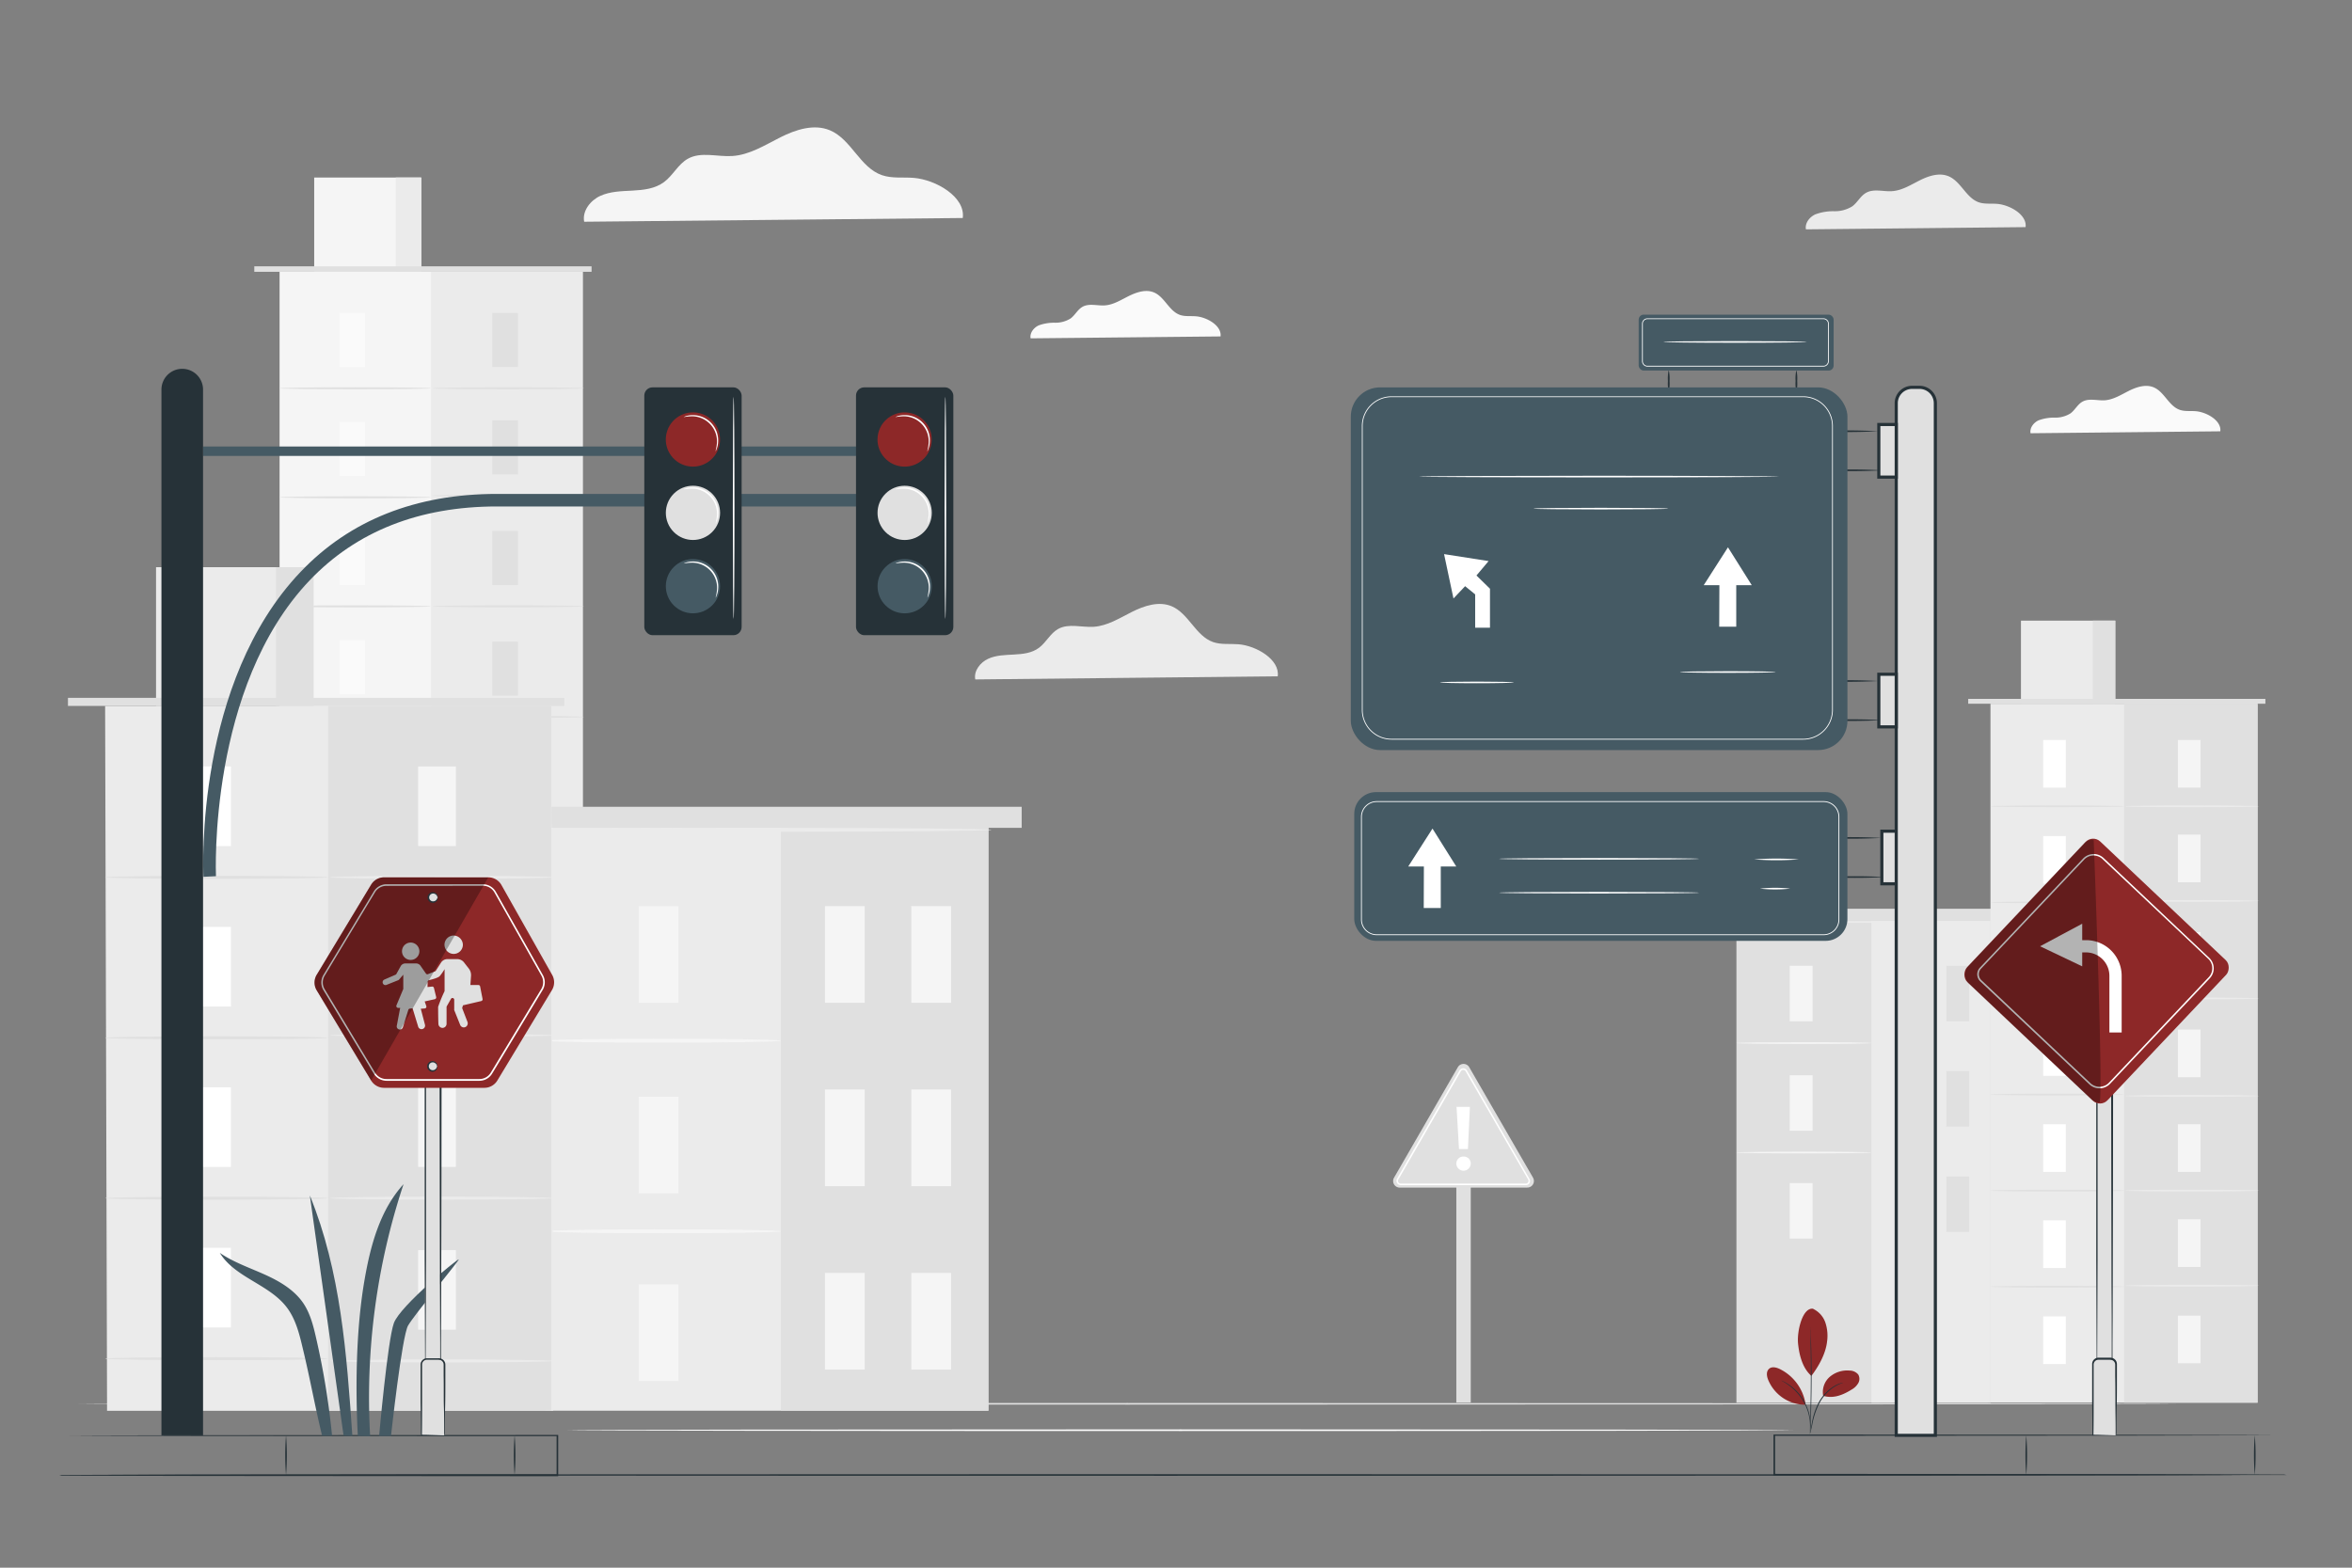 <svg xmlns="http://www.w3.org/2000/svg" viewBox="0 0 750 500"><rect x="0" y="0" width="750" height="500" fill="#808080" stroke="none"/><g id="freepik--background-complete--inject-3"><path d="M693.93,447.73c0,.15-149.74.26-334.42.26s-334.46-.11-334.46-.26,149.71-.26,334.46-.26S693.93,447.59,693.93,447.73Z" style="fill:#e0e0e0"></path><rect x="464.39" y="377.69" width="4.6" height="69.64" style="fill:#e0e0e0"></rect><rect x="553.71" y="293.56" width="81.05" height="153.82" style="fill:#e0e0e0"></rect><rect x="596.75" y="293.56" width="38" height="153.82" style="fill:#ebebeb"></rect><rect x="570.7" y="308.03" width="7.29" height="17.7" style="fill:#f5f5f5"></rect><rect x="570.7" y="377.32" width="7.29" height="17.7" style="fill:#f5f5f5"></rect><path d="M596.75,332.68c0,.16-9.63.28-21.52.28s-21.52-.12-21.52-.28,9.63-.27,21.52-.27S596.75,332.53,596.75,332.68Z" style="fill:#f5f5f5"></path><rect x="570.7" y="342.94" width="7.29" height="17.7" style="fill:#f5f5f5"></rect><path d="M596.75,367.59c0,.15-9.63.28-21.52.28s-21.52-.13-21.52-.28,9.63-.27,21.52-.27S596.75,367.44,596.75,367.59Z" style="fill:#f5f5f5"></path><rect x="604.82" y="308.03" width="7.29" height="17.7" style="fill:#e0e0e0"></rect><rect x="620.63" y="308.03" width="7.29" height="17.7" style="fill:#e0e0e0"></rect><rect x="604.82" y="341.62" width="7.29" height="17.7" style="fill:#e0e0e0"></rect><rect x="620.63" y="341.62" width="7.29" height="17.7" style="fill:#e0e0e0"></rect><rect x="604.82" y="375.22" width="7.29" height="17.7" style="fill:#e0e0e0"></rect><rect x="620.63" y="375.22" width="7.29" height="17.7" style="fill:#e0e0e0"></rect><rect x="547.61" y="289.84" width="93.23" height="3.85" style="fill:#e0e0e0"></rect><path d="M635.32,294.05c0,.16-18.11.28-40.45.28s-40.46-.12-40.46-.28,18.11-.27,40.46-.27S635.32,293.9,635.32,294.05Z" style="fill:#ebebeb"></path><rect x="89.15" y="86.69" width="96.66" height="306.35" style="fill:#f5f5f5"></rect><rect x="137.48" y="86.69" width="48.33" height="305.5" style="fill:#ebebeb"></rect><rect x="100.19" y="56.62" width="34.13" height="30.08" style="fill:#f5f5f5"></rect><rect x="126.19" y="56.62" width="8.14" height="30.08" style="fill:#ebebeb"></rect><polyline points="81.09 86.69 81.09 84.94 188.64 84.94 188.64 86.69" style="fill:#e0e0e0"></polyline><rect x="108.23" y="99.81" width="8.18" height="17.25" style="fill:#fafafa"></rect><path d="M137.48,123.84c0,.18-10.82.32-24.16.32s-24.17-.14-24.17-.32,10.82-.33,24.17-.33S137.48,123.65,137.48,123.84Z" style="fill:#e0e0e0"></path><rect x="156.98" y="99.81" width="8.18" height="17.25" style="fill:#e0e0e0"></rect><path d="M186.23,123.84c0,.18-10.82.32-24.16.32s-24.17-.14-24.17-.32,10.82-.33,24.17-.33S186.23,123.65,186.23,123.84Z" style="fill:#e0e0e0"></path><rect x="156.98" y="134.07" width="8.18" height="17.25" style="fill:#e0e0e0"></rect><path d="M186.23,158.09c0,.18-10.82.33-24.16.33s-24.17-.15-24.17-.33,10.82-.33,24.17-.33S186.23,157.91,186.23,158.09Z" style="fill:#e0e0e0"></path><rect x="156.98" y="169.35" width="8.18" height="17.25" style="fill:#e0e0e0"></rect><path d="M186.23,193.38c0,.18-10.82.33-24.16.33s-24.17-.15-24.17-.33,10.82-.33,24.17-.33S186.23,193.19,186.23,193.38Z" style="fill:#e0e0e0"></path><rect x="156.98" y="204.64" width="8.18" height="17.25" style="fill:#e0e0e0"></rect><path d="M186.23,228.66c0,.18-10.82.33-24.16.33s-24.17-.15-24.17-.33,10.82-.33,24.17-.33S186.23,228.48,186.23,228.66Z" style="fill:#e0e0e0"></path><rect x="156.98" y="238.92" width="8.18" height="17.25" style="fill:#e0e0e0"></rect><path d="M186.23,262.94c0,.18-10.82.33-24.16.33s-24.17-.15-24.17-.33,10.82-.33,24.17-.33S186.23,262.76,186.23,262.94Z" style="fill:#e0e0e0"></path><rect x="156.98" y="273.33" width="8.18" height="17.25" style="fill:#e0e0e0"></rect><rect x="156.98" y="308.2" width="8.18" height="17.25" style="fill:#e0e0e0"></rect><path d="M186.23,297.36c0,.18-10.82.33-24.16.33s-24.17-.15-24.17-.33,10.82-.33,24.17-.33S186.23,297.17,186.23,297.36Z" style="fill:#e0e0e0"></path><rect x="108.23" y="134.59" width="8.18" height="17.25" style="fill:#fafafa"></rect><path d="M137.48,158.61c0,.18-10.82.33-24.16.33s-24.17-.15-24.17-.33,10.82-.33,24.17-.33S137.48,158.43,137.48,158.61Z" style="fill:#e0e0e0"></path><rect x="108.23" y="169.36" width="8.18" height="17.25" style="fill:#fafafa"></rect><path d="M137.48,193.39c0,.18-10.82.33-24.16.33s-24.17-.15-24.17-.33,10.82-.33,24.17-.33S137.48,193.21,137.48,193.39Z" style="fill:#e0e0e0"></path><rect x="108.23" y="204.14" width="8.18" height="17.25" style="fill:#fafafa"></rect><path d="M137.48,228.16c0,.19-10.82.33-24.16.33s-24.17-.14-24.17-.33,10.82-.33,24.17-.33S137.48,228,137.48,228.16Z" style="fill:#e0e0e0"></path><rect x="108.23" y="238.92" width="8.18" height="17.25" style="fill:#fafafa"></rect><path d="M137.48,262.94c0,.18-10.82.33-24.16.33s-24.17-.15-24.17-.33,10.82-.33,24.17-.33S137.48,262.76,137.48,262.94Z" style="fill:#e0e0e0"></path><rect x="108.23" y="273.69" width="8.18" height="17.25" style="fill:#fafafa"></rect><path d="M137.48,297.72c0,.18-10.82.33-24.16.33s-24.17-.15-24.17-.33,10.82-.33,24.17-.33S137.48,297.53,137.48,297.72Z" style="fill:#e0e0e0"></path><rect x="108.23" y="308.47" width="8.18" height="17.25" style="fill:#fafafa"></rect><rect x="174.06" y="263.8" width="141.12" height="186.13" style="fill:#ebebeb"></rect><rect x="249.01" y="263.8" width="66.17" height="186.13" style="fill:#e0e0e0"></rect><rect x="203.65" y="289" width="12.69" height="30.83" style="fill:#f5f5f5"></rect><rect x="203.65" y="409.65" width="12.69" height="30.83" style="fill:#f5f5f5"></rect><path d="M249,331.92c0,.35-16.78.63-37.47.63s-37.48-.28-37.48-.63,16.78-.62,37.48-.62S249,331.58,249,331.92Z" style="fill:#f5f5f5"></path><rect x="203.65" y="349.78" width="12.69" height="30.83" style="fill:#f5f5f5"></rect><path d="M249,392.71c0,.34-16.78.62-37.47.62s-37.48-.28-37.48-.62,16.78-.63,37.48-.63S249,392.36,249,392.71Z" style="fill:#f5f5f5"></path><rect x="263.06" y="289" width="12.69" height="30.83" style="fill:#f5f5f5"></rect><rect x="290.59" y="289" width="12.69" height="30.83" style="fill:#f5f5f5"></rect><rect x="263.06" y="347.49" width="12.69" height="30.83" style="fill:#f5f5f5"></rect><rect x="290.59" y="347.49" width="12.69" height="30.83" style="fill:#f5f5f5"></rect><rect x="263.06" y="405.99" width="12.69" height="30.83" style="fill:#f5f5f5"></rect><rect x="290.59" y="405.99" width="12.69" height="30.83" style="fill:#f5f5f5"></rect><rect x="163.46" y="257.32" width="162.33" height="6.71" style="fill:#e0e0e0"></rect><path d="M316.17,264.66c0,.35-31.54.63-70.44.63s-70.45-.28-70.45-.63,31.53-.62,70.45-.62S316.17,264.32,316.17,264.66Z" style="fill:#ebebeb"></path><polygon points="176.38 449.96 34.14 449.96 33.52 225.15 175.76 225.15 176.38 449.96" style="fill:#ebebeb"></polygon><rect x="104.64" y="225.15" width="71.12" height="224.8" style="fill:#e0e0e0"></rect><rect x="49.76" y="180.9" width="50.23" height="44.26" style="fill:#ebebeb"></rect><rect x="88.02" y="180.9" width="11.97" height="44.26" style="fill:#e0e0e0"></rect><rect x="21.67" y="222.57" width="158.26" height="2.58" style="fill:#e0e0e0"></rect><rect x="61.6" y="244.46" width="12.04" height="25.39" style="fill:#fff"></rect><path d="M104.64,279.81c0,.27-15.92.48-35.56.48s-35.56-.21-35.56-.48,15.92-.49,35.56-.49S104.64,279.54,104.64,279.81Z" style="fill:#e0e0e0"></path><rect x="133.34" y="244.46" width="12.04" height="25.39" style="fill:#f5f5f5"></rect><path d="M176.38,279.81c0,.27-15.92.48-35.56.48s-35.56-.21-35.56-.48,15.92-.49,35.56-.49S176.38,279.54,176.38,279.81Z" style="fill:#ebebeb"></path><rect x="133.34" y="294.86" width="12.04" height="25.39" style="fill:#f5f5f5"></rect><path d="M176.38,330.21c0,.27-15.92.49-35.56.49s-35.56-.22-35.56-.49,15.92-.48,35.56-.48S176.38,329.94,176.38,330.21Z" style="fill:#ebebeb"></path><rect x="133.34" y="346.79" width="12.04" height="25.39" style="fill:#f5f5f5"></rect><path d="M176.38,382.14c0,.27-15.92.48-35.56.48s-35.56-.21-35.56-.48,15.92-.49,35.56-.49S176.38,381.87,176.38,382.14Z" style="fill:#ebebeb"></path><rect x="133.34" y="398.71" width="12.04" height="25.39" style="fill:#f5f5f5"></rect><path d="M176.38,434.06c0,.27-15.92.49-35.56.49s-35.56-.22-35.56-.49,15.92-.48,35.56-.48S176.38,433.8,176.38,434.06Z" style="fill:#ebebeb"></path><rect x="61.6" y="295.63" width="12.04" height="25.39" style="fill:#fff"></rect><path d="M104.64,331c0,.27-15.92.49-35.56.49s-35.56-.22-35.56-.49,15.92-.48,35.56-.48S104.64,330.71,104.64,331Z" style="fill:#e0e0e0"></path><rect x="61.6" y="346.8" width="12.04" height="25.39" style="fill:#fff"></rect><path d="M104.64,382.16c0,.26-15.92.48-35.56.48s-35.56-.22-35.56-.48,15.92-.49,35.56-.49S104.64,381.89,104.64,382.16Z" style="fill:#e0e0e0"></path><rect x="61.6" y="397.98" width="12.04" height="25.39" style="fill:#fff"></rect><path d="M104.64,433.33c0,.27-15.92.48-35.56.48s-35.56-.21-35.56-.48,15.92-.48,35.56-.48S104.64,433.06,104.64,433.33Z" style="fill:#e0e0e0"></path><rect x="634.72" y="224.45" width="85.17" height="222.92" style="fill:#ebebeb"></rect><rect x="677.3" y="224.45" width="42.58" height="222.92" style="fill:#e0e0e0"></rect><rect x="644.44" y="197.95" width="30.07" height="26.5" style="fill:#ebebeb"></rect><rect x="667.35" y="197.95" width="7.17" height="26.5" style="fill:#e0e0e0"></rect><rect x="627.62" y="222.9" width="94.76" height="1.55" style="fill:#e0e0e0"></rect><rect x="651.53" y="236.01" width="7.21" height="15.2" style="fill:#fff"></rect><path d="M677.3,257.17c0,.16-9.53.29-21.29.29s-21.29-.13-21.29-.29,9.53-.29,21.29-.29S677.3,257,677.3,257.17Z" style="fill:#e0e0e0"></path><rect x="694.49" y="236.01" width="7.21" height="15.2" style="fill:#f5f5f5"></rect><path d="M720.26,257.17c0,.16-9.54.29-21.29.29s-21.3-.13-21.3-.29,9.54-.29,21.3-.29S720.26,257,720.26,257.17Z" style="fill:#ebebeb"></path><rect x="694.49" y="266.19" width="7.21" height="15.2" style="fill:#f5f5f5"></rect><path d="M720.26,287.35c0,.16-9.54.29-21.29.29s-21.3-.13-21.3-.29,9.54-.29,21.3-.29S720.26,287.19,720.26,287.35Z" style="fill:#ebebeb"></path><rect x="694.49" y="297.28" width="7.21" height="15.2" style="fill:#f5f5f5"></rect><path d="M720.26,318.44c0,.16-9.54.29-21.29.29s-21.3-.13-21.3-.29,9.54-.29,21.3-.29S720.26,318.28,720.26,318.44Z" style="fill:#ebebeb"></path><rect x="694.49" y="328.37" width="7.21" height="15.2" style="fill:#f5f5f5"></rect><path d="M720.26,349.53c0,.17-9.54.3-21.29.3s-21.3-.13-21.3-.3,9.54-.29,21.3-.29S720.26,349.37,720.26,349.53Z" style="fill:#ebebeb"></path><rect x="694.49" y="358.57" width="7.21" height="15.2" style="fill:#f5f5f5"></rect><path d="M720.26,379.74c0,.16-9.54.29-21.29.29s-21.3-.13-21.3-.29,9.54-.29,21.3-.29S720.26,379.58,720.26,379.74Z" style="fill:#ebebeb"></path><rect x="694.49" y="388.89" width="7.21" height="15.2" style="fill:#f5f5f5"></rect><rect x="694.49" y="419.61" width="7.21" height="15.2" style="fill:#f5f5f5"></rect><path d="M720.26,410.06c0,.16-9.54.29-21.29.29s-21.3-.13-21.3-.29,9.54-.29,21.3-.29S720.26,409.9,720.26,410.06Z" style="fill:#ebebeb"></path><rect x="651.53" y="266.65" width="7.21" height="15.2" style="fill:#fff"></rect><path d="M677.3,287.81c0,.16-9.53.29-21.29.29s-21.29-.13-21.29-.29,9.53-.29,21.29-.29S677.3,287.65,677.3,287.81Z" style="fill:#e0e0e0"></path><rect x="651.53" y="297.29" width="7.21" height="15.2" style="fill:#fff"></rect><path d="M677.3,318.45c0,.17-9.53.3-21.29.3s-21.29-.13-21.29-.3,9.53-.29,21.29-.29S677.3,318.29,677.3,318.45Z" style="fill:#e0e0e0"></path><rect x="651.53" y="327.93" width="7.21" height="15.2" style="fill:#fff"></rect><path d="M677.3,349.1c0,.16-9.53.29-21.29.29s-21.29-.13-21.29-.29,9.53-.29,21.29-.29S677.3,348.94,677.3,349.1Z" style="fill:#e0e0e0"></path><rect x="651.53" y="358.57" width="7.21" height="15.2" style="fill:#fff"></rect><path d="M677.3,379.74c0,.16-9.53.29-21.29.29s-21.29-.13-21.29-.29,9.53-.29,21.29-.29S677.3,379.58,677.3,379.74Z" style="fill:#e0e0e0"></path><rect x="651.53" y="389.21" width="7.21" height="15.2" style="fill:#fff"></rect><path d="M677.3,410.38c0,.16-9.53.29-21.29.29s-21.29-.13-21.29-.29,9.53-.29,21.29-.29S677.3,410.22,677.3,410.38Z" style="fill:#e0e0e0"></path><rect x="651.53" y="419.85" width="7.21" height="15.2" style="fill:#fff"></rect><path d="M466.69,378.78H446.34a2.11,2.11,0,0,1-1.82-3.16L454.69,358l10.18-17.62a2.1,2.1,0,0,1,3.64,0L478.68,358l10.17,17.61a2.11,2.11,0,0,1-1.82,3.16Z" style="fill:#e0e0e0"></path><path d="M486.51,378H446.68a1.38,1.38,0,0,1-1.2-2.07l19.91-34.5a1.37,1.37,0,0,1,1.2-.7h0a1.35,1.35,0,0,1,1.2.7L487.71,376a1.36,1.36,0,0,1,0,1.38A1.38,1.38,0,0,1,486.51,378Zm-19.92-36.77a.87.87,0,0,0-.76.45l-19.92,34.5a.88.88,0,0,0,.77,1.32h39.83a.88.88,0,0,0,.77-1.32l-19.92-34.5a.88.88,0,0,0-.77-.45Z" style="fill:#fff"></path><path d="M464.39,371.11a2.22,2.22,0,0,1,2.31-2.23,2.2,2.2,0,0,1,2.29,2.2,2.3,2.3,0,0,1-4.6,0Zm.07-18.09,4.26,0-.63,13.46-2.85,0Z" style="fill:#fff"></path><path d="M407.44,215.7c.73-5.35-6.83-9.76-12.51-10.22-2.71-.22-5.53.19-8.1-.7-5.56-1.94-7.78-9.13-13.21-11.42-4.06-1.71-8.73-.18-12.67,1.8s-7.82,4.47-12.21,4.75c-3.83.24-8-1.17-11.32.69-2.5,1.4-3.8,4.27-6.1,6s-5.18,2-8,2.16-5.67.18-8.21,1.35-4.64,3.84-4.12,6.59Z" style="fill:#ebebeb"></path><path d="M645.91,72.44c.54-3.89-4.95-7.09-9.08-7.42-2-.16-4,.14-5.87-.51-4-1.41-5.66-6.63-9.6-8.29-2.94-1.24-6.33-.14-9.19,1.3s-5.68,3.25-8.87,3.45c-2.78.18-5.79-.85-8.22.51-1.81,1-2.76,3.09-4.42,4.32a10.55,10.55,0,0,1-5.79,1.57,16.16,16.16,0,0,0-6,1c-1.85.84-3.37,2.79-3,4.78Z" style="fill:#ebebeb"></path><path d="M307,69.53c.92-6.71-8.54-12.22-15.66-12.8-3.39-.27-6.91.25-10.13-.87-7-2.43-9.74-11.43-16.54-14.29-5.08-2.15-10.93-.24-15.85,2.24s-9.8,5.6-15.3,5.95c-4.78.31-10-1.47-14.17.87-3.12,1.74-4.75,5.34-7.63,7.46s-6.48,2.51-10,2.7-7.11.23-10.29,1.68-5.81,4.82-5.15,8.25Z" style="fill:#f5f5f5"></path></g><g id="freepik--traffic-light--inject-3"><rect x="64.75" y="142.41" width="237.21" height="3" style="fill:#455a64"></rect><path d="M58.12,117.63h0a6.63,6.63,0,0,0-6.64,6.63V457.79H64.75V124.26A6.63,6.63,0,0,0,58.12,117.63Z" style="fill:#263238"></path><path d="M64.88,279.65c-.12-2.51-2.64-62,31-97.29,15.69-16.48,36.76-24.83,62.62-24.83H303v4H158.45c-24.72,0-44.81,7.93-59.71,23.57-32.41,34-29.9,93.76-29.87,94.36Z" style="fill:#455a64"></path><rect x="205.45" y="123.54" width="31.04" height="79.05" rx="2.63" style="fill:#263238"></rect><circle cx="220.97" cy="140.18" r="8.65" transform="translate(33.61 322.87) rotate(-76.67)" style="fill:#8D2828"></circle><circle cx="220.97" cy="163.57" r="8.65" transform="translate(-50.94 204.16) rotate(-45)" style="fill:#e0e0e0"></circle><circle cx="220.97" cy="186.96" r="8.65" transform="translate(-67.48 211.01) rotate(-45)" style="fill:#455a64"></circle><path d="M228.17,143.91a15.6,15.6,0,0,0,.45-2.68,8,8,0,0,0-7.91-8.46,18,18,0,0,0-2.7.26s.22-.15.68-.31a7.13,7.13,0,0,1,2-.32,8.06,8.06,0,0,1,8.28,8.86,7.13,7.13,0,0,1-.46,2C228.34,143.7,228.2,143.93,228.17,143.91Z" style="fill:#fff"></path><path d="M228.17,167a16.13,16.13,0,0,0,.45-2.69,8,8,0,0,0-7.91-8.46,18.18,18.18,0,0,0-2.7.26,2.12,2.12,0,0,1,.68-.31,7.15,7.15,0,0,1,2-.32,8,8,0,0,1,8.27,8.86,7.13,7.13,0,0,1-.46,2A1.78,1.78,0,0,1,228.17,167Z" style="fill:#fff"></path><path d="M228.2,190.6a15.6,15.6,0,0,0,.45-2.68,8,8,0,0,0-7.91-8.46,18.18,18.18,0,0,0-2.7.26s.22-.16.68-.31a7.22,7.22,0,0,1,2-.32,8,8,0,0,1,8.27,8.85,6.87,6.87,0,0,1-.46,2C228.38,190.39,228.23,190.62,228.2,190.6Z" style="fill:#fff"></path><path d="M233.94,197.45c-.14,0-.26-15.88-.26-35.46s.12-35.46.26-35.46.27,15.87.27,35.46S234.09,197.45,233.94,197.45Z" style="fill:#fff"></path><rect x="272.96" y="123.54" width="31.04" height="79.05" rx="2.63" style="fill:#263238"></rect><circle cx="288.48" cy="140.18" r="8.65" transform="translate(85.55 388.57) rotate(-76.67)" style="fill:#8D2828"></circle><circle cx="288.48" cy="163.57" r="8.65" transform="translate(-31.17 251.9) rotate(-45)" style="fill:#e0e0e0"></circle><circle cx="288.48" cy="186.96" r="8.65" transform="translate(-47.7 258.75) rotate(-45)" style="fill:#455a64"></circle><path d="M295.68,143.91a15.6,15.6,0,0,0,.45-2.68,8,8,0,0,0-7.91-8.46,18.18,18.18,0,0,0-2.7.26s.22-.15.68-.31a7.15,7.15,0,0,1,2-.32,8,8,0,0,1,8.27,8.86,7.13,7.13,0,0,1-.46,2C295.86,143.7,295.71,143.93,295.68,143.91Z" style="fill:#fff"></path><path d="M295.69,167a18.47,18.47,0,0,0,.44-2.69,8,8,0,0,0-7.9-8.46,18.23,18.23,0,0,0-2.71.26,2.12,2.12,0,0,1,.68-.31,7.22,7.22,0,0,1,2-.32,8,8,0,0,1,8.27,8.86,6.79,6.79,0,0,1-.46,2A2.09,2.09,0,0,1,295.69,167Z" style="fill:#fff"></path><path d="M295.72,190.6a17.81,17.81,0,0,0,.44-2.68,8,8,0,0,0-7.9-8.46,18.23,18.23,0,0,0-2.71.26,1.8,1.8,0,0,1,.68-.31,7.22,7.22,0,0,1,2-.32,8,8,0,0,1,8.27,8.85,6.87,6.87,0,0,1-.46,2A1.81,1.81,0,0,1,295.72,190.6Z" style="fill:#fff"></path><path d="M301.46,197.45c-.15,0-.26-15.88-.26-35.46s.11-35.46.26-35.46.26,15.87.26,35.46S301.6,197.45,301.46,197.45Z" style="fill:#fff"></path></g><g id="freepik--Floor--inject-3"><path d="M389.2,107.3c.46-3.37-4.28-6.14-7.85-6.42-1.7-.14-3.47.12-5.08-.44-3.49-1.22-4.88-5.73-8.29-7.17-2.55-1.07-5.48-.11-8,1.13s-4.91,2.81-7.67,3c-2.4.16-5-.73-7.1.44-1.57.87-2.39,2.67-3.83,3.74a9.08,9.08,0,0,1-5,1.35,14.23,14.23,0,0,0-5.16.85c-1.59.73-2.91,2.41-2.58,4.13Z" style="fill:#fafafa"></path><path d="M708,137.56c.46-3.36-4.29-6.13-7.85-6.41-1.71-.14-3.47.12-5.08-.44-3.5-1.22-4.89-5.73-8.3-7.17-2.54-1.07-5.48-.11-7.95,1.13s-4.9,2.8-7.66,3c-2.4.15-5-.74-7.11.44-1.56.87-2.38,2.67-3.82,3.74a9.09,9.09,0,0,1-5,1.35,14.14,14.14,0,0,0-5.15.85c-1.59.72-2.91,2.41-2.58,4.13Z" style="fill:#fafafa"></path><path d="M714.39,470.43c0,.14-153.43.26-342.65.26s-342.68-.12-342.68-.26,153.39-.26,342.68-.26S714.39,470.28,714.39,470.43Z" style="fill:#263238"></path><path d="M18.88,470.43l.81,0,2.39,0,9.19-.05,33.9-.08,112.58-.08-.26.26V457.79l.26.26L65.16,458l-33.89-.08-9.19-.05-2.39,0-.81,0s.27,0,.81,0l2.39,0,9.19-.05,33.89-.08,112.59-.08H178v13.16h-.26l-112.58-.08-33.9-.08-9.19,0-2.39,0Z" style="fill:#263238"></path><path d="M164.1,470.43a76.94,76.94,0,0,1,0-12.64,76.94,76.94,0,0,1,0,12.64Z" style="fill:#263238"></path><path d="M91.21,470.43a76.94,76.94,0,0,1,0-12.64,76.94,76.94,0,0,1,0,12.64Z" style="fill:#263238"></path><path d="M729.12,470.43l-.83,0-2.46,0-9.45,0-34.86.08-115.74.08h-.26V457.53h.26l115.75.08,34.85.08,9.45.05,2.46,0,.83,0-.83,0-2.46,0-9.45.05-34.85.08-115.75.08.26-.26v12.64l-.26-.26,115.74.08,34.86.08,9.45.05,2.46,0Z" style="fill:#263238"></path><path d="M646.13,470.43a76.94,76.94,0,0,1,0-12.64,76.94,76.94,0,0,1,0,12.64Z" style="fill:#263238"></path><path d="M719,470.43a76.94,76.94,0,0,1,0-12.64,76.94,76.94,0,0,1,0,12.64Z" style="fill:#263238"></path><path d="M571.81,456.15c0,.14-87.48.26-195.38.26s-195.4-.12-195.4-.26,87.47-.26,195.4-.26S571.81,456,571.81,456.15Z" style="fill:#fff"></path></g><g id="freepik--Plants--inject-3"><path d="M578.18,417.46a7.55,7.55,0,0,1,3.91,4.43,13.24,13.24,0,0,1,.52,6c-.44,3.89-2.65,7.83-5,10.94-3.28-2.86-4-7.86-4.26-10.41-.35-4,1.46-11.56,4.86-11" style="fill:#8D2828"></path><path d="M581.39,445.25a6.43,6.43,0,0,1,2.08-6.12,8.58,8.58,0,0,1,6.3-2,3.6,3.6,0,0,1,2.77,1.25,2.73,2.73,0,0,1,0,2.79,5.57,5.57,0,0,1-2.06,2c-2.84,1.78-5.92,3-9.13,2" style="fill:#8D2828"></path><path d="M577.18,457.19a5.06,5.06,0,0,1,.12-.8c.1-.56.24-1.29.4-2.16a22.41,22.41,0,0,1,2.23-6.91,13.89,13.89,0,0,1,5-5.27,10.36,10.36,0,0,1,2-.89c.24-.08.45-.11.58-.15a.54.54,0,0,1,.21,0,15.56,15.56,0,0,0-2.71,1.25,14.21,14.21,0,0,0-4.81,5.23,24.17,24.17,0,0,0-2.29,6.81c-.2.91-.36,1.64-.48,2.15A4.07,4.07,0,0,1,577.18,457.19Z" style="fill:#263238"></path><path d="M577.31,423.31a2,2,0,0,1,0,.35l.06,1c0,.87.09,2.13.14,3.69.1,3.12.18,7.44.16,12.2s-.13,9.08-.26,12.2c-.07,1.56-.13,2.82-.18,3.69,0,.41,0,.74-.07,1a2,2,0,0,1,0,.35,1.35,1.35,0,0,1,0-.35c0-.26,0-.59,0-1,0-.9.05-2.16.09-3.69.07-3.12.16-7.43.18-12.19s0-9.07-.08-12.19c0-1.53,0-2.79-.05-3.7,0-.41,0-.74,0-1A1.35,1.35,0,0,1,577.31,423.31Z" style="fill:#263238"></path><path d="M575.71,447.62a15,15,0,0,0-8.22-11c-1.09-.52-2.53-.87-3.43,0s-.7,2.28-.25,3.42a12.85,12.85,0,0,0,11.83,8" style="fill:#8D2828"></path><path d="M568,440.29a3.56,3.56,0,0,1,.7.3,5.64,5.64,0,0,1,.78.42,9.44,9.44,0,0,1,1,.63,14.21,14.21,0,0,1,1.14.86c.41.32.8.7,1.22,1.1a16.68,16.68,0,0,1,2.31,3,16.37,16.37,0,0,1,1.53,3.45,13.72,13.72,0,0,1,.39,1.6,11.63,11.63,0,0,1,.19,1.42c.06.44,0,.84.06,1.18a7.79,7.79,0,0,1,0,.89,4.78,4.78,0,0,1-.08.76c-.07,0,0-1.09-.15-2.81a11.16,11.16,0,0,0-.23-1.39,13.42,13.42,0,0,0-.4-1.57,16.65,16.65,0,0,0-1.52-3.38,17,17,0,0,0-2.26-2.94,14.9,14.9,0,0,0-1.18-1.11,12.88,12.88,0,0,0-1.11-.88C569,440.79,568,440.34,568,440.29Z" style="fill:#263238"></path><path d="M98.8,381.28q5.37,38.31,10.76,76.61l2.8.09C110.57,432,108.67,405.42,98.8,381.28Z" style="fill:#455a64"></path><path d="M128.68,377.69c-7.52,8.24-10.54,19.56-12.44,30.54-2.7,15.58-2.95,34-2.14,49.75l3.93.09A216,216,0,0,1,128.68,377.69Z" style="fill:#455a64"></path><path d="M100.77,426.61c-.86-3.8-1.85-7.66-4-10.89-2.93-4.37-7.7-7.13-12.5-9.28s-9.84-3.87-14.18-6.85c4.84,7.93,15.82,10,21.41,17.46,2.78,3.69,3.94,8.32,5,12.81,2.37,9.79,3.84,18.27,6.21,28.06h3.18A247.38,247.38,0,0,0,100.77,426.61Z" style="fill:#455a64"></path><path d="M120.89,458s2.7-30.42,4.7-36,20.88-21,20.7-20.3-14.17,17.62-16.16,21.07S124.68,458,124.68,458Z" style="fill:#455a64"></path></g><g id="freepik--road-sign-3--inject-3"><rect x="668.53" y="344.98" width="4.85" height="90.33" style="fill:#e0e0e0"></rect><path d="M673.38,435.32s0-.17,0-.48,0-.79,0-1.38c0-1.22,0-3,0-5.24,0-4.57,0-11.14-.07-19.28,0-16.28-.07-38.83-.11-64l.26.26h-4.85c.51-.52.14-.13.26-.23v7.86q0,3.92,0,7.72c0,5.08,0,10,0,14.8,0,9.54,0,18.4,0,26.3-.06,15.75-.11,27.67-.13,33.62l-.08-.07,3.64,0,.9,0,.31,0h-.28l-.89,0-3.68,0h-.08v-.08c0-5.95-.07-17.87-.13-33.62,0-7.9,0-16.76,0-26.3,0-4.77,0-9.72,0-14.8V345c.12-.13-.27.23.26-.29h5.11V345c0,25.21-.08,47.82-.11,64.15,0,8.11-.06,14.67-.08,19.22,0,2.23,0,4,0,5.18,0,.58,0,1,0,1.34S673.38,435.32,673.38,435.32Z" style="fill:#263238"></path><path d="M674.65,457.79h-7.4V435.24a1.81,1.81,0,0,1,1.81-1.81h3.78a1.81,1.81,0,0,1,1.81,1.81Z" style="fill:#e0e0e0"></path><path d="M674.65,457.79s0-.24,0-.67,0-1.08,0-1.83c0-1.64-.05-3.9-.08-6.66s0-6.12-.08-9.79c0-.92,0-1.86,0-2.82v-.72a1.64,1.64,0,0,0-.11-.63,1.56,1.56,0,0,0-.9-.88,4.53,4.53,0,0,0-1.42-.1h-1.55c-.5,0-1.07,0-1.54,0a1.55,1.55,0,0,0-1.12.7,1.62,1.62,0,0,0-.24.71c0,.25,0,.58,0,.86v5.14c0,2.22,0,4.34,0,6.35,0,4,0,7.5-.07,10.32l-.17-.17,5.4.09,1.47.05.53,0a3,3,0,0,1-.47,0l-1.43,0-5.5.09h-.16v-.17c0-2.82,0-6.33-.07-10.32,0-2,0-4.13,0-6.35v-3.4c0-.57,0-1.15,0-1.74,0-.3,0-.57,0-.9a2.07,2.07,0,0,1,.32-1,2.11,2.11,0,0,1,1.5-.93c.59,0,1.07,0,1.6,0h2.32a2,2,0,0,1,.83.14,2.06,2.06,0,0,1,1.19,1.16,2.32,2.32,0,0,1,.14.82V436c0,1,0,1.94,0,2.87,0,3.71,0,7.06-.08,9.9s-.06,5-.08,6.62c0,.73,0,1.32,0,1.78A3.08,3.08,0,0,1,674.65,457.79Z" style="fill:#263238"></path><rect x="637.69" y="278.89" width="61.68" height="61.68" rx="3.3" transform="translate(395.5 -374.61) rotate(43.39)" style="fill:#8D2828"></rect><path d="M669.45,347.11a4.6,4.6,0,0,1-3.19-1.27L631.47,313a3.09,3.09,0,0,1-.12-4.37l32.89-34.79a4.64,4.64,0,0,1,6.56-.18l33.66,31.82a4.64,4.64,0,0,1,.18,6.56l-31.82,33.66A4.64,4.64,0,0,1,669.45,347.11Zm-2.85-1.63a4.18,4.18,0,0,0,3,1.13,4.13,4.13,0,0,0,2.9-1.29l31.82-33.66a4.15,4.15,0,0,0-.17-5.86L670.45,274a4.14,4.14,0,0,0-5.85.16l-32.89,34.79a2.6,2.6,0,0,0,.1,3.66Z" style="fill:#fff"></path><path d="M676.55,329.31h-3.91V311.22a7.48,7.48,0,0,0-7.47-7.46H654.91v-3.91h10.26a11.38,11.38,0,0,1,11.38,11.37Z" style="fill:#fff"></path><polygon points="663.97 294.61 663.97 308.21 650.53 301.8 663.97 294.61" style="fill:#fff"></polygon><g style="opacity:0.3"><path d="M664.51,269.09,627.73,308a4.08,4.08,0,0,0,.16,5.76l38.9,36.78a3.65,3.65,0,0,0,2.66,1.11c1.41-.2-1.82-83.82-1.82-83.82A3.69,3.69,0,0,0,664.51,269.09Z"></path></g></g><g id="freepik--road-sign-2--inject-3"><path d="M580.29,267.25a184.26,184.26,0,0,1,19.57,0,184.26,184.26,0,0,1-19.57,0Z" style="fill:#263238"></path><path d="M582,279.73a176.25,176.25,0,0,1,19.14,0,176.25,176.25,0,0,1-19.14,0Z" style="fill:#263238"></path><path d="M581,229.68a176.25,176.25,0,0,1,19.14,0,176.25,176.25,0,0,1-19.14,0Z" style="fill:#263238"></path><path d="M579.31,217.2a184.45,184.45,0,0,1,19.58,0,184.45,184.45,0,0,1-19.58,0Z" style="fill:#263238"></path><path d="M579.31,137.54a184.45,184.45,0,0,1,19.58,0,184.45,184.45,0,0,1-19.58,0Z" style="fill:#263238"></path><path d="M581,150a176.25,176.25,0,0,1,19.14,0A176.25,176.25,0,0,1,581,150Z" style="fill:#263238"></path><path d="M532.13,125a12,12,0,0,1-.26-3.48,12.07,12.07,0,0,1,.26-3.49,12.07,12.07,0,0,1,.26,3.49A12,12,0,0,1,532.13,125Z" style="fill:#263238"></path><path d="M572.83,125a12,12,0,0,1-.26-3.48,12.07,12.07,0,0,1,.26-3.49,12.07,12.07,0,0,1,.26,3.49A12,12,0,0,1,572.83,125Z" style="fill:#263238"></path><rect x="600.08" y="265.1" width="5.56" height="16.78" transform="translate(1205.72 546.98) rotate(180)" style="fill:#e0e0e0"></rect><path d="M606.14,282.38h-6.56V264.6h6.56Zm-5.56-1h4.56V265.6h-4.56Z" style="fill:#263238"></path><path d="M604.67,123.54h12.47a0,0,0,0,1,0,0V452.73a5.06,5.06,0,0,1-5.06,5.06h-2.36a5.06,5.06,0,0,1-5.06-5.06V123.54A0,0,0,0,1,604.67,123.54Z" transform="translate(1221.81 581.33) rotate(180)" style="fill:#e0e0e0"></path><path d="M617.64,458.29H604.17V128.6a5.57,5.57,0,0,1,5.56-5.56h2.35a5.57,5.57,0,0,1,5.56,5.56Zm-12.47-1h11.47V128.6a4.56,4.56,0,0,0-4.56-4.56h-2.35a4.56,4.56,0,0,0-4.56,4.56Z" style="fill:#263238"></path><rect x="599.11" y="135.39" width="5.56" height="16.78" transform="translate(1203.78 287.56) rotate(180)" style="fill:#e0e0e0"></rect><path d="M605.17,152.67h-6.56V134.89h6.56Zm-5.56-1h4.56V135.89h-4.56Z" style="fill:#263238"></path><rect x="599.11" y="215.05" width="5.56" height="16.78" transform="translate(1203.78 446.87) rotate(180)" style="fill:#e0e0e0"></rect><path d="M605.17,232.33h-6.56V214.55h6.56Zm-5.56-1h4.56V215.55h-4.56Z" style="fill:#263238"></path><rect x="430.73" y="123.54" width="158.37" height="115.68" rx="9.34" transform="translate(1019.84 362.77) rotate(180)" style="fill:#455a64"></rect><path d="M575,235.89H443.73a9.47,9.47,0,0,1-9.46-9.47V135.87a9.47,9.47,0,0,1,9.46-9.46H575a9.47,9.47,0,0,1,9.46,9.46v90.55A9.47,9.47,0,0,1,575,235.89ZM443.73,126.66a9.22,9.22,0,0,0-9.21,9.21v90.55a9.22,9.22,0,0,0,9.21,9.22H575a9.22,9.22,0,0,0,9.21-9.22V135.87a9.22,9.22,0,0,0-9.21-9.21Z" style="fill:#fff"></path><rect x="431.84" y="252.64" width="157.26" height="47.44" rx="6.94" style="fill:#455a64"></rect><path d="M581.52,298.26H439a5,5,0,0,1-5-5V260.53a5,5,0,0,1,5-5H581.52a5,5,0,0,1,5,5v32.75A5,5,0,0,1,581.52,298.26ZM439,255.79a4.74,4.74,0,0,0-4.74,4.74v32.75A4.74,4.74,0,0,0,439,298H581.52a4.73,4.73,0,0,0,4.73-4.73V260.53a4.74,4.74,0,0,0-4.73-4.74Z" style="fill:#fff"></path><polygon points="543.28 186.64 551.01 174.56 558.6 186.64 543.28 186.64" style="fill:#fff"></polygon><polygon points="553.65 199.88 548.22 199.88 548.28 184.71 553.65 184.71 553.65 199.88" style="fill:#fff"></polygon><polygon points="449.05 276.36 456.79 264.27 464.37 276.36 449.05 276.36" style="fill:#fff"></polygon><polygon points="459.43 289.6 454 289.6 454.05 274.43 459.43 274.43 459.43 289.6" style="fill:#fff"></polygon><path d="M541.84,273.91c0,.14-14.29.26-31.92.26s-31.92-.12-31.92-.26,14.29-.26,31.92-.26S541.84,273.76,541.84,273.91Z" style="fill:#fff"></path><path d="M541.84,284.72c0,.15-14.29.26-31.92.26s-31.92-.11-31.92-.26,14.29-.26,31.92-.26S541.84,284.58,541.84,284.72Z" style="fill:#fff"></path><path d="M573.59,274.1a94,94,0,0,1-14.24,0,97.62,97.62,0,0,1,14.24,0Z" style="fill:#fff"></path><path d="M570.86,283.42a44.81,44.81,0,0,1-9.64,0,44.81,44.81,0,0,1,9.64,0Z" style="fill:#fff"></path><polygon points="460.48 176.73 463.48 190.88 467.19 186.96 470.4 189.57 470.4 200.2 475.12 200.2 475.12 187.77 470.81 183.55 474.68 178.95 460.48 176.73" style="fill:#fff"></polygon><path d="M567.39,152c0,.14-25.73.26-57.47.26s-57.47-.12-57.47-.26,25.72-.26,57.47-.26S567.39,151.9,567.39,152Z" style="fill:#fff"></path><path d="M532,162.22c0,.15-9.63.26-21.51.26s-21.51-.11-21.51-.26,9.63-.26,21.51-.26S532,162.08,532,162.22Z" style="fill:#fff"></path><path d="M482.73,217.65c0,.14-5.27.26-11.77.26s-11.77-.12-11.77-.26,5.27-.26,11.77-.26S482.73,217.51,482.73,217.65Z" style="fill:#fff"></path><path d="M566.22,214.34c0,.14-6.83.26-15.26.26s-15.27-.12-15.27-.26,6.84-.26,15.27-.26S566.22,214.2,566.22,214.34Z" style="fill:#fff"></path><rect x="522.54" y="100.35" width="62.17" height="17.84" rx="1.6" style="fill:#455a64"></rect><path d="M581.44,116.92H525.33a1.73,1.73,0,0,1-1.72-1.73V103.26a1.73,1.73,0,0,1,1.72-1.73h56.11a1.74,1.74,0,0,1,1.73,1.73v11.93A1.74,1.74,0,0,1,581.44,116.92Zm-56.11-15.14a1.47,1.47,0,0,0-1.47,1.48v11.93a1.48,1.48,0,0,0,1.47,1.48h56.11a1.49,1.49,0,0,0,1.48-1.48V103.26a1.48,1.48,0,0,0-1.48-1.48Z" style="fill:#fff"></path><path d="M576.1,109.05c0,.15-10.23.27-22.84.27s-22.83-.12-22.83-.27,10.22-.26,22.83-.26S576.1,108.91,576.1,109.05Z" style="fill:#fff"></path></g><g id="freepik--road-sign-1--inject-3"><rect x="135.52" y="344.98" width="4.85" height="90.33" style="fill:#e0e0e0"></rect><path d="M140.37,435.32s0-.17,0-.48,0-.79,0-1.38c0-1.22,0-3,0-5.24,0-4.57-.05-11.14-.08-19.28,0-16.28-.07-38.83-.11-64l.26.26h-4.84c.51-.52.14-.13.25-.23v15.58c0,5.08,0,10,0,14.8,0,9.54,0,18.4,0,26.3-.06,15.75-.11,27.67-.13,33.62l-.08-.07,3.64,0,.9,0,.31,0h-.28l-.88,0-3.69,0h-.08v-.08c0-5.95-.07-17.87-.13-33.62,0-7.9,0-16.76,0-26.3,0-4.77,0-9.72,0-14.8V345c.12-.13-.26.23.27-.29h5.1V345c0,25.21-.08,47.82-.11,64.15,0,8.11-.06,14.67-.08,19.22,0,2.23,0,4,0,5.18,0,.58,0,1,0,1.34S140.37,435.32,140.37,435.32Z" style="fill:#263238"></path><path d="M141.64,457.79h-7.39V435.24a1.81,1.81,0,0,1,1.81-1.81h3.77a1.81,1.81,0,0,1,1.81,1.81Z" style="fill:#e0e0e0"></path><path d="M141.64,457.79a6.23,6.23,0,0,1,0-.67c0-.47,0-1.08,0-1.83,0-1.64,0-3.9-.09-6.66s0-6.12-.08-9.79c0-.92,0-1.86,0-2.82v-.72a1.64,1.64,0,0,0-.11-.63,1.57,1.57,0,0,0-.89-.88,4.57,4.57,0,0,0-1.42-.1h-1.55c-.51,0-1.08,0-1.55,0a1.57,1.57,0,0,0-1.12.7,1.62,1.62,0,0,0-.24.71c0,.25,0,.58,0,.86v1.74c0,1.16,0,2.29,0,3.4,0,2.22,0,4.34,0,6.35,0,4,0,7.5-.06,10.32l-.17-.17,5.39.09,1.47.05.53,0a3,3,0,0,1-.47,0l-1.43,0-5.49.09h-.17v-.17c0-2.82,0-6.33-.07-10.32q0-3,0-6.35V436c0-.3,0-.57,0-.9a2.05,2.05,0,0,1,1.81-1.89c.59,0,1.07,0,1.61,0h2.31a2.09,2.09,0,0,1,.84.14,2,2,0,0,1,1.18,1.16,2.12,2.12,0,0,1,.14.82V436c0,1,0,1.94,0,2.87,0,3.71,0,7.06-.07,9.9s-.07,5-.09,6.62c0,.73,0,1.32,0,1.78A2.27,2.27,0,0,1,141.64,457.79Z" style="fill:#263238"></path><path d="M118.35,282.15,101,310.88a4.79,4.79,0,0,0,0,5l17.34,28.74a4.83,4.83,0,0,0,4.13,2.33h32a4.82,4.82,0,0,0,4.12-2.33L176,315.79a4.8,4.8,0,0,0,.07-4.86l-16.17-28.66a4.8,4.8,0,0,0-4.19-2.45H122.48A4.81,4.81,0,0,0,118.35,282.15Z" style="fill:#8D2828"></path><path d="M152.87,344.71H123.22a4.75,4.75,0,0,1-4-2.27l-16.07-26.63a4.7,4.7,0,0,1,0-4.88l16.07-26.62a4.74,4.74,0,0,1,4-2.28H154a4.73,4.73,0,0,1,4.11,2.4l15,26.55a4.71,4.71,0,0,1-.07,4.76l-16.12,26.7A4.74,4.74,0,0,1,152.87,344.71Zm-29.65-62.18a4.25,4.25,0,0,0-3.61,2l-16.07,26.63a4.22,4.22,0,0,0,0,4.36l16.07,26.63a4.25,4.25,0,0,0,3.61,2h29.65a4.23,4.23,0,0,0,3.6-2l16.13-26.7a4.25,4.25,0,0,0,.06-4.25l-15-26.56a4.21,4.21,0,0,0-3.67-2.14Z" style="fill:#fff"></path><circle cx="137.95" cy="340.06" r="1.48" style="fill:#e0e0e0"></circle><path d="M139.42,340.06c-.09,0-.07-.58-.69-1a1.33,1.33,0,0,0-1.21-.14,1.25,1.25,0,0,0,0,2.32,1.3,1.3,0,0,0,1.21-.13c.62-.44.6-1,.69-1s.08.14.05.39a1.46,1.46,0,0,1-.52.93,1.65,1.65,0,0,1-1.59.3,1.73,1.73,0,0,1-1.15-1.62,1.71,1.71,0,0,1,1.15-1.61,1.65,1.65,0,0,1,1.59.29,1.45,1.45,0,0,1,.52.94C139.5,339.93,139.45,340.06,139.42,340.06Z" style="fill:#263238"></path><path d="M127.76,308.17l-1.35,2.45a.57.57,0,0,1-.26.25l-3.59,1.56a.92.92,0,0,0-.49,1.16h0a.89.89,0,0,0,1.17.53l3.78-1.51a.6.6,0,0,0,.22-.16l1.36-1.59v4.33a.64.64,0,0,1,0,.23l-2.18,5.23a.58.58,0,0,0,.52.8h.67l-1.08,5.7a1,1,0,0,0,1,1.21h0a1,1,0,0,0,.94-.71l1.74-5.57a.56.56,0,0,1,.47-.39l.88-.1,1.79,5.86a1.11,1.11,0,0,0,1.21.79h0a1.14,1.14,0,0,0,.95-1.43l-1.33-5.08,1.27-.09a.57.57,0,0,0,.49-.76l-.52-1.48,3.24-.72a.58.58,0,0,0,.42-.7l-.71-2.9a.56.56,0,0,0-.6-.42l-1.45.15.05-1.67a.56.56,0,0,1,.44-.53c.88-.21,2.91-.72,3.44-1.32a17.79,17.79,0,0,0,1.52-2.19V316a.53.53,0,0,1-.06.24,44.72,44.72,0,0,0-2,4.89c0,.5,0,3.62.09,5.42a1.32,1.32,0,0,0,1.3,1.29h0a1.32,1.32,0,0,0,1.3-1.33v-5.29a.59.59,0,0,1,.07-.29l1.37-2.41a.56.56,0,0,1,1,.28v3.14a.57.57,0,0,0,0,.22l1.9,4.73a1.24,1.24,0,0,0,1.9.54h0a1.31,1.31,0,0,0,.43-1.5l-1.64-4.25a.53.53,0,0,1,0-.39l.21-.65,5.81-1.36a.57.57,0,0,0,.43-.66l-.78-4a.55.55,0,0,0-.54-.46H150l.2-2.95a3.38,3.38,0,0,0-.65-2.22L148,307a2.7,2.7,0,0,0-2.16-1.1h-3.24a2.41,2.41,0,0,0-2,1.17L139,309.57a.54.54,0,0,1-.27.23l-2.26.9a.54.54,0,0,1-.65-.19L134.08,308a1.74,1.74,0,0,0-1.4-.72h-3.42A1.7,1.7,0,0,0,127.76,308.17Z" style="fill:#e0e0e0"></path><path d="M133.73,303.46a2.77,2.77,0,1,1-2.77-2.84A2.8,2.8,0,0,1,133.73,303.46Z" style="fill:#e0e0e0"></path><path d="M147.6,301.38a2.93,2.93,0,1,1-2.92-3A3,3,0,0,1,147.6,301.38Z" style="fill:#e0e0e0"></path><g style="opacity:0.3"><path d="M122.48,279.82a4.81,4.81,0,0,0-4.13,2.33L101,310.88a4.79,4.79,0,0,0,0,5l17.34,28.74,37.35-64.78Z"></path></g><circle cx="138.07" cy="286.21" r="1.48" style="fill:#e0e0e0"></circle><path d="M139.54,286.21c-.08,0-.06-.59-.69-1a1.3,1.3,0,0,0-1.21-.13,1.25,1.25,0,0,0,0,2.32,1.33,1.33,0,0,0,1.21-.14c.63-.44.61-1.05.69-1s.08.13.05.38a1.45,1.45,0,0,1-.52.94,1.65,1.65,0,0,1-1.59.29,1.71,1.71,0,0,1-1.15-1.61,1.73,1.73,0,0,1,1.15-1.62,1.65,1.65,0,0,1,1.59.3,1.46,1.46,0,0,1,.52.93C139.62,286.07,139.57,286.21,139.54,286.21Z" style="fill:#263238"></path></g></svg>